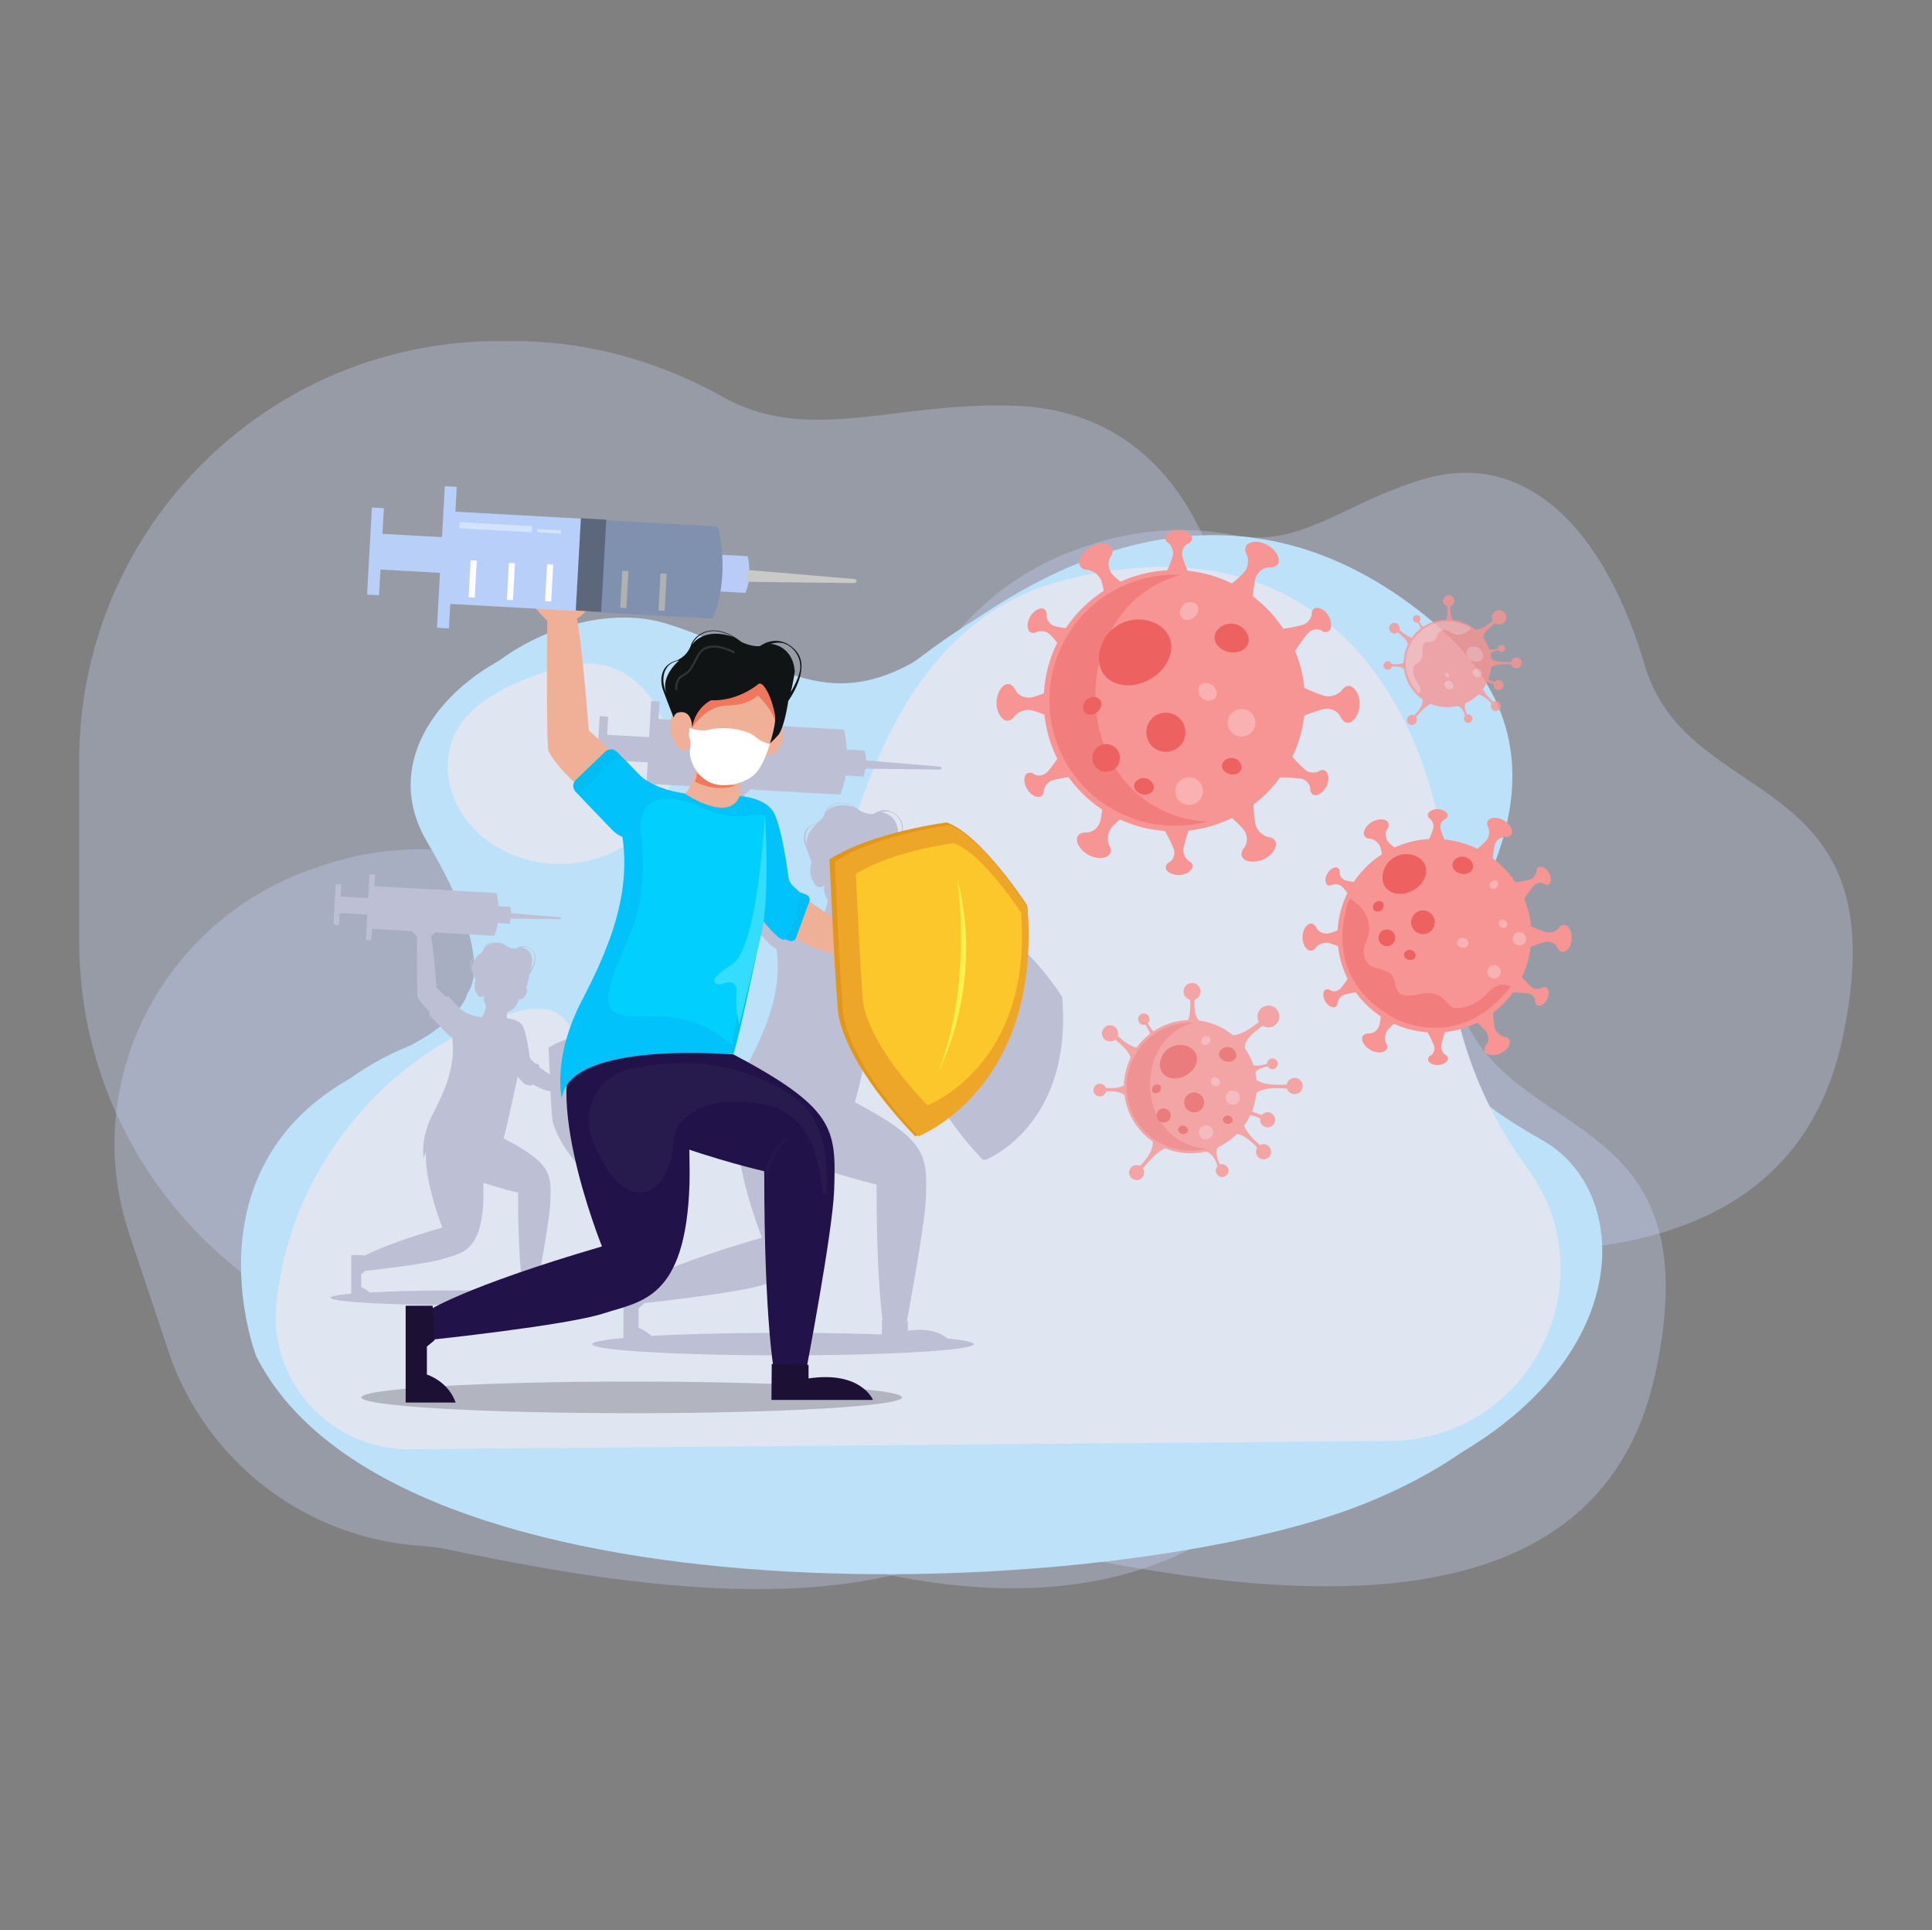 <svg xmlns="http://www.w3.org/2000/svg" viewBox="0 0 911 910"><rect x="0" y="0" width="911" height="910" fill="#808080" stroke="none"/><defs><style>.cls-1{isolation:isolate;}.cls-2{fill:#ccdafd;opacity:0.3;}.cls-3{fill:#bde1f9;}.cls-4{fill:#dfe5f1;}.cls-20,.cls-4,.cls-5{mix-blend-mode:multiply;}.cls-5{fill:#bdbfd4;}.cls-6{fill:#f0b097;}.cls-7{fill:#ef775e;}.cls-8{fill:#fff;}.cls-9{fill:#101415;}.cls-10{fill:none;stroke:#333;stroke-linecap:round;stroke-miterlimit:10;}.cls-11{fill:#eeb097;}.cls-12{fill:#b2b4c0;}.cls-13{fill:#e2971a;}.cls-14{fill:#eda628;}.cls-15{fill:#fcc72b;}.cls-16{fill:#fff04f;}.cls-17{fill:#211249;}.cls-18{fill:#1c1034;}.cls-19,.cls-20{fill:#302857;}.cls-19{opacity:0.4;}.cls-20{opacity:0.23;}.cls-21{fill:#00bef4;}.cls-22{fill:#01c2fb;}.cls-23{fill:#01cffe;}.cls-24{fill:#33defc;}.cls-25{fill:#b8cff8;}.cls-26{fill:#b8cff9;}.cls-27{fill:#b9ccf7;}.cls-28{fill:#c9c9c7;}.cls-29{fill:#8091af;}.cls-30{fill:#5c677b;}.cls-31{fill:#fffcff;}.cls-32{fill:#d2e4fc;}.cls-33{fill:#b0b2b1;}.cls-34{fill:#f79594;}.cls-35{fill:#f27d7d;}.cls-36{fill:#ed6160;}.cls-37{fill:#f9b1b2;}.cls-38{opacity:0.8;}</style></defs><title>Batalla</title><g class="cls-1"><g id="Sintomas"><path class="cls-2" d="M37.36,443.89c0,79.57,47.87,150.94,121,182.3A142.64,142.64,0,0,1,175,634.67c135.9,80.78,356.09,197,458.44,25.62s-51.67-186.11-48.16-294.57c3.44-106.39-34.41-171.42-105.8-174.37-57.11-2.37-97.71,18.6-138.53-4.19-30.22-16.88-64-26.35-98.64-26.35H235.2c-109.27,0-197.84,88.57-197.84,197.84Z"/><path class="cls-2" d="M444.88,479.44c16.75,50.21,61.81,85.94,114.59,89.92a95.2,95.2,0,0,1,13,1.92C675.75,593.73,840,620.83,868.57,490.5s-72.15-107-92.88-176.56c-20.33-68.18-58.08-101.39-104-88.16-36.71,10.59-58,32.47-88.71,26.66a135.27,135.27,0,0,0-68.12,4.17l-4.49,1.5A132.22,132.22,0,0,0,426.84,425.4Z"/><path class="cls-2" d="M79.41,637a135.08,135.08,0,0,0,119.05,91.78A99.41,99.41,0,0,1,212,730.66c107.6,22.5,278.77,49.42,309.37-84.74s-74.66-109.65-95.88-181c-20.83-70-60-103.91-108-90-38.36,11.09-60.71,33.71-92.71,27.91a143.59,143.59,0,0,0-71.1,4.68l-4.69,1.57C76.64,433.23,37.17,510.45,60.9,581.53Z"/><path class="cls-2" d="M356.71,637.25c16.76,50.2,61.81,85.94,114.59,89.91a95,95,0,0,1,13,1.92c103.25,22.45,267.45,49.56,296.07-80.78s-72.15-107-92.87-176.56c-20.34-68.18-58.09-101.39-104-88.16-36.71,10.59-58,32.47-88.71,26.66a135.38,135.38,0,0,0-68.12,4.17l-4.49,1.5a132.24,132.24,0,0,0-83.56,167.3Z"/><path class="cls-3" d="M220.32,468.4s14.8-14.8-18.83-71.3,48.43-111.66,100.89-95.51,76.68,49.77,131.84,8.07S574.13,227.6,661.57,298.9s4,156.05,0,177.57,8.07,43,53.81,68.61,45.74,117-72.65,164.12-457.38,59.19-522-70c0,0-37.66-98.21,60.54-138.56C181.31,500.69,217.63,481.85,220.32,468.4Z"/><path class="cls-3" d="M232.12,460.82s14.8-14.8-18.83-71.3S261.72,277.86,314.18,294s76.68,49.78,131.84,8.07S585.92,220,673.37,291.31s4,156.05,0,177.58,8.07,43,53.81,68.6,45.74,117-72.65,164.13-457.39,59.19-522-70c0,0-37.67-98.2,60.54-138.56C193.11,493.1,229.43,474.27,232.12,460.82Z"/><path class="cls-4" d="M193.38,683.26l462-3.9c65.17-.55,103.16-74,65.72-127.37-.62-.89-1.25-1.78-1.89-2.68a194.54,194.54,0,0,1-37-110.24c-.06-3.82,0-7.72.12-11.67,1.95-53.21-33.1-189.49-178.46-154.44s-97.66,297.53-176.18,269-35.05-85-98-60.35c-47.3,18.53-92.77,67.84-99.37,132.91C126.56,651.57,156.13,683.58,193.38,683.26Z"/><path class="cls-4" d="M316.82,361c0,25.58-23.66,46.32-52.85,46.32S211.13,386.58,211.13,361,236,322.84,264,314.68C298.17,304.74,316.82,335.42,316.82,361Z"/><path class="cls-5" d="M500.92,470.68l0,0c0-.2,0-.4,0-.61,0,0-15.13-23.47-26.76-27.64,0,0-24.57,3.07-39,12.29,0,0,.4,8.83.93,19.24-2.72-1.91-5.94-4.11-7.64-5.27v0a1.73,1.73,0,0,0-1-2.23l-2.28-.83c-.91-1.23-3.23-2.28-3.58-4.74-.44-3.07-2.2-16.23-4.83-21.5-2.5-5-10.54-5.65-11.34-5.7a9.8,9.8,0,0,1,.23-4.56,12.57,12.57,0,0,0,4.9-2.91A21.12,21.12,0,0,0,414,419.8c1,.33,3.13.48,4.94-3.64,1.27-2.89.68-4-.18-4.21,1.62-3.49,2.51-9.76,2.54-10,1.57-2.21,4.09-6.64,4.36-10.72a7.84,7.84,0,0,0-2.19-6.36c-5-4.93-9.93-2.29-11.54-1.17-2.68.41-6.23-1.34-6.23-1.34-9-7.05-15.38-2.94-16.75,1a8.59,8.59,0,0,1-4.86,5.15c-6.05,1.66-5.2,7.6-4.61,9.34.47,1.36,2.45,6.48,3.29,8.65a10.53,10.53,0,0,0,.54,8.9c2.2,4.53,4.69,2.53,5.4,1.82a10.24,10.24,0,0,1-.2,1.45,11.58,11.58,0,0,0,1.66,5.55c.06.15.11.3.18.46,0,0-1.26,6.77-3.51,8.07l-.1-.08c-9.34-1.33-13.81-5-15.08-6.22l-.4-.42L367,421.58a2.51,2.51,0,0,0-.31-.26l-2.38-2.49a2.69,2.69,0,0,0-2.83-.66A50.94,50.94,0,0,0,355,411.9s-2.19-28.52-4-37.29a9.93,9.93,0,0,0,2.92-2.52l1.51.08v.17l40.77,2.27a42.37,42.37,0,0,0,2.55-9l8.33.47a17,17,0,0,0,1-3.69l35.2.41a.69.69,0,0,0,.06-1.37l-35-2.94a21.41,21.41,0,0,0-.61-4.62l-8.43-.47a50.92,50.92,0,0,0-1.42-9.44l-37.16-2.06v-.17l-8.45-.47v.12L310.57,339l.46-8.26-4-.22-.94,17-19.81-1.1.48-8.56-4-.22-1.61,29,4,.22.48-8.55,19.8,1.1-1,18.25,4,.22.46-8.14,28.57,1.59a30,30,0,0,0,3.72,4s-.44,41.24.44,43.43c.73,1.82,4.48,6.66,8.5,10.26a2.65,2.65,0,0,0,.41,3.11l12.6,13.11a9,9,0,0,0,3,2.09h0c2.8,19.14-4.42,37-13.38,54.12-10.09,19.3-6.8,32.68-6.8,32.68a10,10,0,0,1,1.59-4.21c-.93,22.16,11.78,53.57,11.78,53.57C322.75,594.15,307.73,601.39,303,604l0-.78H294v27.6c-9.31.83-14.73,1.83-14.73,2.89,0,2.91,40.27,5.27,89.94,5.27s89.94-2.36,89.94-5.27c0-1-4.54-1.89-12.44-2.67-2.9-2.49-8.48-5.14-18.65-3.63v-4.55h-.47c2.14-11.4,8.58-46.54,9-58.24.65-20.11.44-27-33.54-45,1.54-4.37,5.81-24.07,8.27-35.66l1.18-4.9c.25-1.14.46-2.38.64-3.67.18.24,4.42,5.69,6.56,6.12a.77.77,0,0,0,.61-.2l1.4.54a1.74,1.74,0,0,0,2.14-.84c3.83,2.65,9.59,4.39,12.79,5.21.56,10,1.13,19,1.49,20.73.87,4.39,4.82,18.43,25.44,39.93l.74-.31a4.12,4.12,0,0,1,.28.31S505.62,531.14,500.92,470.68Zm-78.05-86a8.4,8.4,0,0,1,2.48,6.16c-.18,2.78-1.93,6-3.18,8.22.85-3.39,1.32-6.81,1.32-6.81-.4-6.56-4.9-9.09-8.12-9.26C417.4,382.5,420.07,381.94,422.87,384.7Zm-41.94,15s-2.39-4.53-.28-8.34c.68-1.22,1.73-2.26,4.4-2.86C385.05,388.53,378.41,394,380.93,399.73Zm32.4,158.7c0,38.11,1.87,56.81,2.88,64.14h-.37l0,6.61c-13.58-.49-29.51-.76-46.55-.76-24.13,0-46,.55-62.18,1.46a16.52,16.52,0,0,0-6-3.76V616.8l2.55-2.15v-.29c8.65-.94,45.46-5.1,56.35-8.66,12.36-4,27.28-4.49,28.53-43.05.06-2.11,0-6.28-.05-11.38C401.76,555.78,413.33,558.43,413.33,558.43ZM389.45,383s3.56-7.82,13.61-2.29C403.06,380.75,394.42,377.07,389.45,383Z"/><path class="cls-5" d="M302,504.47v0l0-.41s-10-15.46-17.63-18.2c0,0-16.18,2-25.72,8.09,0,0,.27,5.82.62,12.68-1.8-1.26-3.92-2.71-5-3.47v0a1.14,1.14,0,0,0-.69-1.47l-1.5-.55c-.6-.81-2.13-1.5-2.36-3.12-.29-2-1.44-10.7-3.18-14.17-1.65-3.29-6.94-3.72-7.47-3.75a6.53,6.53,0,0,1,.15-3,8.19,8.19,0,0,0,3.23-1.91,13.71,13.71,0,0,0,2.39-4.18c.64.21,2.06.31,3.26-2.4.83-1.91.44-2.61-.12-2.77a29.6,29.6,0,0,0,1.67-6.59,15.44,15.44,0,0,0,2.87-7.07A5.09,5.09,0,0,0,251,448a5.65,5.65,0,0,0-7.6-.78,8.54,8.54,0,0,1-4.1-.88c-5.94-4.64-10.14-1.93-11,.68a5.65,5.65,0,0,1-3.2,3.39c-4,1.1-3.42,5-3,6.15.3.9,1.6,4.27,2.16,5.71a6.91,6.91,0,0,0,.36,5.86c1.44,3,3.08,1.67,3.55,1.19a7.08,7.08,0,0,1-.13,1,7.59,7.59,0,0,0,1.09,3.65l.12.31s-.83,4.46-2.31,5.31l-.07,0c-6.15-.88-9.09-3.29-9.93-4.11l-.26-.27-2.84-2.95a1.71,1.71,0,0,0-.2-.18L212,470.32a1.76,1.76,0,0,0-1.86-.44,33.79,33.79,0,0,0-4.27-4.13s-1.45-18.78-2.6-24.56a6.76,6.76,0,0,0,1.92-1.66l1,.05v.11l26.86,1.5a27.81,27.81,0,0,0,1.68-6l5.49.31a11,11,0,0,0,.68-2.43l23.19.27a.45.45,0,0,0,0-.9L241,430.54a14,14,0,0,0-.4-3l-5.55-.31a33.58,33.58,0,0,0-.94-6.22l-24.48-1.36v-.11l-5.57-.31v.08l-27.51-1.53.31-5.44-2.63-.15-.62,11.18-13-.73.32-5.63-2.63-.15-1.06,19.1,2.63.14.31-5.63,13,.72-.67,12,2.62.14.3-5.36,18.82,1a19.76,19.76,0,0,0,2.45,2.62s-.29,27.17.29,28.61c.48,1.2,3,4.39,5.6,6.76a1.76,1.76,0,0,0,.27,2.05l8.3,8.64a6.06,6.06,0,0,0,2,1.37h0c1.84,12.61-2.91,24.36-8.82,35.65-6.64,12.71-4.48,21.53-4.48,21.53a6.61,6.61,0,0,1,1-2.77c-.61,14.59,7.76,35.28,7.76,35.28-24.12,7.06-34,11.82-37.11,13.52l0-.51h-5.89v18.18c-6.13.55-9.71,1.2-9.71,1.9,0,1.92,26.53,3.47,59.25,3.47s59.25-1.55,59.25-3.47c0-.64-3-1.24-8.2-1.76-1.9-1.64-5.58-3.38-12.28-2.39v-3h-.31c1.41-7.51,5.65-30.66,5.9-38.37.43-13.24.29-17.78-22.09-29.65,1-2.89,3.82-15.86,5.44-23.5l.78-3.22c.16-.76.3-1.57.42-2.42.12.15,2.91,3.75,4.33,4a.56.56,0,0,0,.4-.13l.92.35a1.14,1.14,0,0,0,1.41-.55,28.57,28.57,0,0,0,8.42,3.43c.37,6.59.75,12.49,1,13.66.58,2.89,3.18,12.14,16.77,26.3,0,0,.17-.06.48-.2l.19.2S305.06,544.3,302,504.47Zm-51.41-56.63a5.49,5.49,0,0,1,1.63,4.05,14.34,14.34,0,0,1-2.09,5.41c.56-2.23.87-4.48.87-4.48-.26-4.32-3.23-6-5.35-6.1A4.59,4.59,0,0,1,250.55,447.84Zm-27.63,9.9s-1.57-3-.18-5.5a3.85,3.85,0,0,1,2.89-1.89S221.26,453.93,222.92,457.74Zm21.34,104.54c0,25.1,1.24,37.42,1.9,42.25h-.24l0,4.35c-8.94-.31-19.44-.5-30.66-.5-15.89,0-30.32.37-41,1a10.91,10.91,0,0,0-3.95-2.48v-6.13l1.68-1.42v-.19c5.7-.62,30-3.36,37.12-5.7,8.14-2.67,18-3,18.79-28.36.05-1.39,0-4.14,0-7.5C236.65,560.53,244.26,562.28,244.26,562.28ZM228.53,446.74s2.35-5.15,9-1.51C237.5,445.23,231.81,442.81,228.53,446.74Z"/><path class="cls-6" d="M326.38,338.93s-2.52-7.41-9.09-2.43c0,0-3.1,5.47.57,13s7.93,2.27,7.93,2.27a22.51,22.51,0,0,0,2,10.87s-2,11-5.67,11.71c0,0-3.27,10.62,16.38,13.31,0,0,12.87,1.2,12-9.52,0,0-3.31-2.25-1-10.18,0,0,8.4-1.2,11.14-12.6,0,0,4.31,2.94,7.72-4.83s-2.67-6.25-2.83-5.1c0,0,6.95-24.95-10.7-25S333.16,315.13,326.38,338.93Z"/><path class="cls-7" d="M357.32,327.86s-3.67,4.57-14.49,4.76a15.55,15.55,0,0,0-7.35,2,25.86,25.86,0,0,0-9.08,8.42s-1.52-6.09,7.18-13.73c9.31-8.19,6.93.95,23.85-10.87,0,0,12.56,2.9,8.56,23.54C366,342,365.62,336.06,357.32,327.86Z"/><path class="cls-7" d="M328.45,364.12s2.95,4.75,18.35,6.15c0,0-8.38,3.75-19.21-1.83A6.46,6.46,0,0,0,328.45,364.12Z"/><path class="cls-8" d="M324.72,346.71a12,12,0,0,1,.51,7.45,17.46,17.46,0,0,0,6.95,13.14c7.16,5.69,19.69,2,24-2.58s6.82-14,6.82-14a14.31,14.31,0,0,1-6.82-3.37c-3.25-2.87-13.81-5.53-22.65-3.1,0,0-4.93.54-8.34-1.14Z"/><path class="cls-9" d="M377.87,315.23a11.06,11.06,0,0,0-3.1-9c-7.08-7-14.07-3.25-16.36-1.67-3.79.58-8.82-1.9-8.82-1.9-12.76-10-21.8-4.16-23.75,1.46a12.11,12.11,0,0,1-6.88,7.3c-8.57,2.36-7.36,10.77-6.53,13.24s5.2,13.66,5.2,13.66a4.09,4.09,0,0,1,1.47-2.16c7.41-2.51,7.3,6.89,7.3,6.89a17.57,17.57,0,0,1,8.18-12.55,2.43,2.43,0,0,1,1.31-.35c12.53.29,21.57-7.57,21.57-7.57s1.23-1.11,2.81,1c3,3.94,4.51,10,5.19,13.66s-2.39,13.21-2.39,13.21a46.26,46.26,0,0,0,4.1-4.14c2.89-4.24,4.47-15.47,4.52-15.85C373.92,327.3,377.49,321,377.87,315.23Zm-63.44,12s-3.39-6.42-.4-11.82c1-1.73,2.46-3.2,6.23-4.06C320.26,311.4,310.85,319.09,314.43,327.28Zm12.07-23.66s5.05-11.08,19.28-3.24C345.78,300.38,333.54,295.17,326.5,303.62Zm36.73,0c2.88-.71,6.66-1.51,10.63,2.41a11.8,11.8,0,0,1,3.51,8.72c-.25,3.94-2.73,8.52-4.5,11.64,1.21-4.8,1.88-9.65,1.88-9.65C374.18,307.42,367.79,303.83,363.23,303.58Z"/><path class="cls-10" d="M346,307.47c-6.62-3.26-13.55-4.21-16.66,1.25s-3.42,7.77-7.2,9.61-3.26,6.62-3.26,6.62"/><path class="cls-6" d="M250,283.29s4.35,6.21,8.08,9.32c0,0-.62,58.44.62,61.55s8.7,12.44,15.54,17.41L289.15,356s-7.15-8.39-11.5-11.5c0,0-3.11-40.42-5.59-52.85a15,15,0,0,0,6.84-8.7Z"/><path class="cls-11" d="M379.92,423.8s15.55,10.56,18.66,13.05l-1.87,13.68s-15.54-3.11-23-9.33Z"/><ellipse class="cls-12" cx="297.86" cy="658.8" rx="127.45" ry="7.46"/><path class="cls-13" d="M446.45,387.74s-34.82,4.35-55.33,17.4c0,0,3.1,67.77,4.35,74s6.84,26.11,36.06,56.57c0,0,59.68-22.38,52.84-108.8C484.37,426.9,462.92,393.64,446.45,387.74Z"/><path class="cls-14" d="M447.51,389s-33.92,4.31-53.91,17.26c0,0,3,67.2,4.24,73.36s6.67,25.9,35.14,56.1c0,0,58.15-22.19,51.48-107.88C484.46,427.82,463.57,394.84,447.51,389Z"/><path class="cls-15" d="M449.76,397.52s-29.08,3.63-46.21,14.53c0,0,2.6,56.6,3.63,61.79s5.72,21.81,30.12,47.25c0,0,49.84-18.69,44.13-90.86C481.43,430.23,463.52,402.45,449.76,397.52Z"/><path class="cls-16" d="M451.42,414.47s7.46,48.49-8.7,90.15C442.72,504.62,464.48,464.21,451.42,414.47Z"/><path class="cls-17" d="M269,503.06s24.43-33.45,74.7-7.09,50.57,36,49.64,64.91c-.64,19.9-13.68,87.67-13.68,87.67h-14.3s-5-22.39-5-96.37C360.34,552.18,266.77,530.73,269,503.06Z"/><path class="cls-17" d="M277.34,486s31.26-30.71,43.52,0c3.34,8.36,4.62,60.94,4.26,72.19-1.77,54.64-22.91,55.28-40.43,61s-82.46,12.55-82.46,12.55l-.75-13.54s16.62-11.32,82.37-30.57C283.85,587.61,250.94,506.3,277.34,486Z"/><path class="cls-18" d="M363.9,643.06,363.76,660h47.87s-5.52-13.81-30.38-10.13v-6.44Z"/><path class="cls-18" d="M204,615.6l.91,16.24-3.62,3v13.2s9.95,3,13.57,13.2H191.28V615.6Z"/><path class="cls-19" d="M297.49,503.86a123.42,123.42,0,0,1,27.19-2.58A91.39,91.39,0,0,1,366,512c6.18,3.31,12.46,7.58,15.83,12.5,6.49,9.49,9,22.6,7.76,37.38a.88.88,0,0,1-1.76,0c-1.15-14.17-6.26-37.28-27.14-41.12-30.46-5.59-42.3,7.46-42.9,16.17-1.86,27.35-19.27,32.95-31.08,14.92a83.88,83.88,0,0,1-7.37-14.23A24.93,24.93,0,0,1,297.49,503.86Z"/><path class="cls-20" d="M361.27,550s5.6-14.3,12.44-14.3c0,0-8.71,3.73-12.44,21.14Z"/><path class="cls-21" d="M293.11,355.09h.09a13.5,13.5,0,0,1,13.5,13.5v24.93a4,4,0,0,1-4,4H283.58a4,4,0,0,1-4-4V368.59A13.5,13.5,0,0,1,293.11,355.09Z" transform="translate(765.24 444.61) rotate(136.15)"/><path class="cls-21" d="M381.63,424.91l-6.26,17.17a2.46,2.46,0,0,1-3.16,1.47l-2.85-1.1c-3.92-1.43-9.35-14.89-25.85-19.33a5.47,5.47,0,0,1-3.74-7.16h0a8.37,8.37,0,0,1,10.75-5l29.63,10.79A2.47,2.47,0,0,1,381.63,424.91Z"/><path class="cls-22" d="M295.08,359.72h.09a13.5,13.5,0,0,1,13.5,13.5v19.6a4,4,0,0,1-4,4H285.55a4,4,0,0,1-4-4v-19.6a13.5,13.5,0,0,1,13.5-13.5Z" transform="translate(769.99 446.63) rotate(136.15)"/><path class="cls-22" d="M348.84,375.3s12.43.62,16.16,8.08,6.22,26.12,6.84,30.47,5.6,5.59,5.6,8.08-5,21.76-8.08,21.14-9.33-8.71-9.33-8.71-11.19,54.09-14.3,62.8c0,0-77.09-6.84-80.82,20.51,0,0-4.67-19,9.63-46.31s25.49-56,16.79-87l9.45-19.72s5.91,7.12,21.93,9.41c0,0,21.22,14.44,26.16,1"/><path class="cls-23" d="M302.81,384.57a16.77,16.77,0,0,0-.63,7.35c.84,6.47,2.84,27.4-3.39,44-7.46,19.89-20.52,41.65-3.73,42.9s30.95-2.72,50,13.87c0,0,19.65-106.51,15.3-108.37s-12.43,4.35-29.84-3.73C324.07,377.6,307.1,371.62,302.81,384.57Z"/><path class="cls-24" d="M359.15,439.6l-10.51,43.49a43,43,0,0,1-1.36-14.84c.48-6.61-4.43-5.33-6.82-4.34a3.1,3.1,0,0,1-2.81-.15c-3.6-2.2,5.07-7.56,7.12-8.8a10.78,10.78,0,0,0,1.29-1c11.48-9.69,14.59-69.37,14.59-69.37S363.25,420.59,359.15,439.6Z"/><rect class="cls-25" x="207.87" y="229.33" width="5.65" height="66.84" transform="translate(14.92 -11.3) rotate(3.18)"/><rect class="cls-25" x="174.21" y="239.39" width="5.65" height="41.14" transform="translate(14.71 -9.43) rotate(3.18)"/><rect class="cls-25" x="179.15" y="252.46" width="29.46" height="16.86" transform="translate(14.79 -10.36) rotate(3.18)"/><rect class="cls-26" x="212.78" y="242.85" width="60.56" height="43.56" transform="translate(15.07 -13.09) rotate(3.18)"/><path class="cls-27" d="M351.51,279.53l-23-1.28,1-17.3,23,1.28S355,271.12,351.51,279.53Z"/><path class="cls-28" d="M402.85,274.88l-50.7-.59.27-5.59L403,273a1,1,0,0,1,.88,1h0A1,1,0,0,1,402.85,274.88Z"/><path class="cls-29" d="M336.09,291.68l-57.78-3.21L280.73,245l57.78,3.21S344.79,270.55,336.09,291.68Z"/><rect class="cls-30" x="272.67" y="244.66" width="12" height="43.56" transform="translate(15.23 -15.07) rotate(3.18)"/><rect class="cls-31" x="221.42" y="264.23" width="2.9" height="17.45" transform="translate(15.5 -11.96) rotate(3.18)"/><rect class="cls-32" x="232.3" y="231.43" width="2.9" height="34.25" transform="translate(494.9 28.97) rotate(93.18)"/><rect class="cls-32" x="258.16" y="244.83" width="1.52" height="11.28" transform="translate(523.39 5.86) rotate(93.18)"/><rect class="cls-31" x="239.45" y="265.47" width="2.9" height="17.45" transform="translate(15.6 -12.96) rotate(3.18)"/><rect class="cls-31" x="257.48" y="266.1" width="2.9" height="17.45" transform="translate(15.66 -13.96) rotate(3.18)"/><rect class="cls-33" x="292.92" y="269.2" width="2.9" height="17.45" transform="translate(15.89 -15.92) rotate(3.18)"/><rect class="cls-33" x="310.95" y="270.45" width="2.9" height="17.45" transform="translate(15.99 -16.92) rotate(3.18)"/><path class="cls-34" d="M737.51,436a2.82,2.82,0,0,0-2.28,1.34,5.29,5.29,0,0,1-1.66,1.39,6.15,6.15,0,0,1-4.4.8,54.65,54.65,0,0,1-7.22-2.88,45.76,45.76,0,0,0-3.21-12.88,58.74,58.74,0,0,1,4.7-6.42,4.24,4.24,0,0,1,2.59-1.13,3.44,3.44,0,0,1,2,.49,2.28,2.28,0,0,0,2.33.21c1.22-.77,1.29-3.4-.09-5.6s-3.7-3.14-4.92-2.37a2.06,2.06,0,0,0-.84,1.74,3.75,3.75,0,0,1-.44,1.53,4.47,4.47,0,0,1-2.34,2.29,53.52,53.52,0,0,1-7.16,1.48,46,46,0,0,0-10.67-11.34,46.73,46.73,0,0,1,.9-6.23,5.85,5.85,0,0,1,2.32-3.07,4.73,4.73,0,0,1,2.75-.79,3.09,3.09,0,0,0,2.9-1.31c.94-1.73-.74-4.91-3.86-6.6s-6.5-1.24-7.43.49a2.79,2.79,0,0,0,.18,2.64,5.1,5.1,0,0,1,.5,2.1,6.18,6.18,0,0,1-1.24,4.3,42,42,0,0,1-4.33,4,45.15,45.15,0,0,0-15.51-4.44,37.64,37.64,0,0,1-1.86-5.2,4.27,4.27,0,0,1,.46-2.78,3.42,3.42,0,0,1,1.52-1.44,2.28,2.28,0,0,0,1.44-1.84c0-1.44-2.14-2.94-4.74-3s-4.65,1.39-4.67,2.84a2.06,2.06,0,0,0,1,1.65,3.88,3.88,0,0,1,1,1.2,4.52,4.52,0,0,1,.65,3.21,39.76,39.76,0,0,1-2,5.18,45.35,45.35,0,0,0-16.3,4,26,26,0,0,1-2.77-2.4,5.73,5.73,0,0,1-1.44-3.56,4.64,4.64,0,0,1,.75-2.77,3.11,3.11,0,0,0,.37-3.16c-1-1.7-4.59-1.9-7.64-.1s-4.42,4.92-3.42,6.62a2.81,2.81,0,0,0,2.35,1.2,5.25,5.25,0,0,1,2.06.66,6.19,6.19,0,0,1,3,3.28,29.4,29.4,0,0,1,.78,3.45,46,46,0,0,0-13.27,13,30.27,30.27,0,0,1-3.92-.71,4.28,4.28,0,0,1-2.2-1.76,3.47,3.47,0,0,1-.53-2,2.26,2.26,0,0,0-.9-2.15c-1.25-.72-3.61.44-4.91,2.7s-1.05,4.73.2,5.45a2.09,2.09,0,0,0,1.94-.07,3.75,3.75,0,0,1,1.55-.33,4.49,4.49,0,0,1,3.12,1,28.93,28.93,0,0,1,2.67,3.06,45.46,45.46,0,0,0-4.63,17.64,31.61,31.61,0,0,1-4.24,1.42,5.82,5.82,0,0,1-3.8-.61,4.69,4.69,0,0,1-2-2.08,3.11,3.11,0,0,0-2.51-1.95c-2,0-4,2.95-4,6.49s1.92,6.33,3.89,6.35a2.82,2.82,0,0,0,2.25-1.38,5.09,5.09,0,0,1,1.63-1.43,6.18,6.18,0,0,1,4.38-.9,34.93,34.93,0,0,1,4.61,1.6,45.53,45.53,0,0,0,4.52,15.41,42.27,42.27,0,0,1-3.6,4.7,4.32,4.32,0,0,1-2.6,1.11,3.46,3.46,0,0,1-2-.51,2.29,2.29,0,0,0-2.32-.23c-1.23.76-1.32,3.4,0,5.61s3.68,3.16,4.91,2.41a2.09,2.09,0,0,0,.84-1.74,3.78,3.78,0,0,1,.46-1.53,4.54,4.54,0,0,1,2.35-2.27,42.17,42.17,0,0,1,5.8-1.21,46,46,0,0,0,11.77,11.34,30.38,30.38,0,0,1-.64,4.12,5.81,5.81,0,0,1-2.28,3.1,4.67,4.67,0,0,1-2.75.81,3.13,3.13,0,0,0-2.89,1.34c-.92,1.74.8,4.91,3.93,6.56s6.51,1.18,7.43-.56a2.78,2.78,0,0,0-.21-2.63,5.29,5.29,0,0,1-.52-2.11,6.16,6.16,0,0,1,1.2-4.3,29.81,29.81,0,0,1,3-2.87,45,45,0,0,0,15.77,4,54.75,54.75,0,0,1,3.13,6.5,4.27,4.27,0,0,1-.21,2.81,3.49,3.49,0,0,1-1.39,1.58,2.29,2.29,0,0,0-1.27,2c.11,1.44,2.41,2.74,5,2.54s4.5-1.81,4.39-3.25a2.09,2.09,0,0,0-1.16-1.55,3.74,3.74,0,0,1-1.14-1.1,4.52,4.52,0,0,1-.94-3.14,49.35,49.35,0,0,1,1.86-6.5,45.07,45.07,0,0,0,15.14-4.4,41.39,41.39,0,0,1,4.11,4.1,5.74,5.74,0,0,1,1.1,3.68,4.68,4.68,0,0,1-1,2.69,3.13,3.13,0,0,0-.66,3.11c.84,1.78,4.4,2.31,7.61.8s4.85-4.5,4-6.28a2.81,2.81,0,0,0-2.23-1.41,5.14,5.14,0,0,1-2-.85,6.17,6.17,0,0,1-2.72-3.54,52.31,52.31,0,0,1-.7-7,45.91,45.91,0,0,0,9.3-9.53,56.35,56.35,0,0,1,7.5.46,4.27,4.27,0,0,1,2.35,1.56,3.44,3.44,0,0,1,.69,2,2.31,2.31,0,0,0,1.09,2.07c1.31.61,3.57-.76,4.66-3.12s.63-4.81-.68-5.42a2.06,2.06,0,0,0-1.92.25,3.84,3.84,0,0,1-1.52.46,4.53,4.53,0,0,1-3.2-.72,47.55,47.55,0,0,1-4.68-4.72,45.38,45.38,0,0,0,4.1-14.35,53.48,53.48,0,0,1,7-2.38,5.82,5.82,0,0,1,3.78.7,4.69,4.69,0,0,1,1.94,2.12,3.09,3.09,0,0,0,2.47,2c2,.07,4.06-2.86,4.18-6.4S739.47,436.11,737.51,436Z"/><path class="cls-35" d="M712.39,465s-5.15-3.05-10.53,2.8-10.77,7.49-15.45,7.49-4.91-9.36-17.32-6.55-10.3-4-11.7-7-1.17-3.28-8.66-5.39c-4.69-1.32-5.62-5.21-5.66-7.93a9.7,9.7,0,0,1,1-4.19c5.52-12.08-5.3-19.53-7.63-20.58,0,0-16.23,36.92,21.92,56.81C658.32,480.41,688.29,496.56,712.39,465Z"/><path class="cls-36" d="M671.61,407c2.32,4.08,0,9.77-5.18,12.71s-11.25,2-13.57-2.05-.46-10.58,4.72-13.53S669.29,403,671.61,407Z"/><path class="cls-36" d="M694.53,409.13c-.42,2.09-2.91,3.36-5.57,2.83s-4.47-2.66-4.06-4.76,3-3.77,5.66-3.24S695,407,694.53,409.13Z"/><path class="cls-37" d="M692.5,445.17a2.9,2.9,0,0,1-5.53-1.11,2.85,2.85,0,0,1,5.53,1.11Z"/><path class="cls-36" d="M667.51,450.9c-.25,1.21-1.69,1.92-3.22,1.6a2.57,2.57,0,0,1-2.3-2.75,2.84,2.84,0,0,1,5.52,1.15Z"/><path class="cls-36" d="M652.15,425.51a2.9,2.9,0,0,1-4.28,3.68,2.85,2.85,0,0,1,4.28-3.68Z"/><circle class="cls-36" cx="670.98" cy="434.82" r="5.58"/><circle class="cls-36" cx="653.95" cy="442.14" r="3.95"/><path class="cls-37" d="M706.94,434.07a2.32,2.32,0,0,1,3.55,2.79,2.28,2.28,0,0,1-3.55-2.79Z"/><path class="cls-37" d="M706.22,415.65a2.32,2.32,0,0,1-3.43,2.94,2.28,2.28,0,0,1,3.43-2.94Z"/><circle class="cls-37" cx="704.49" cy="458.17" r="3.16"/><circle class="cls-37" cx="716.45" cy="442.58" r="3.16"/><g class="cls-38"><path class="cls-34" d="M716.42,310.46a2.51,2.51,0,0,0-3.5.65,2.46,2.46,0,0,0-.43,1.17l0-.18c-5.78.32-8.27-.61-9.33-1.48-.08-.75-.2-1.49-.35-2.21.13-.44.79-1.31,3.76-1.94l0-.12a1.74,1.74,0,0,0,.52.63,1.65,1.65,0,1,0-.35-2.3,1.62,1.62,0,0,0-.32,1c-.36.11-2.81.85-4.23.43a20.67,20.67,0,0,0-2.64-5.22c-.24-.71-.3-2.95,5.48-7l0,0a3.44,3.44,0,0,0,2.15.5,3.39,3.39,0,1,0-3.72-3,3.53,3.53,0,0,0,.43,1.33c-1.09.91-5.34,4.28-8.19,4.07a20.67,20.67,0,0,0-10.39-4.48c-.65-.51-1.56-2-1.46-6.45l-.19,0a2.51,2.51,0,0,0,1.17-.57,2.64,2.64,0,1,0-2.31.56c0,.56.27,4.18-.67,6.33A20.55,20.55,0,0,0,671,295.55a10.68,10.68,0,0,1-1.72-2.49l-.12.06a1.8,1.8,0,0,0,.5-.73,1.77,1.77,0,1,0-2.27,1.06,1.83,1.83,0,0,0,1.11,0,14.1,14.1,0,0,1,1.45,2.83,20.53,20.53,0,0,0-4.16,4.27c-.83-.06-2.6-.65-5.89-3.58a2.83,2.83,0,0,0,.1-.8,2.5,2.5,0,1,0-2.51,2.49,2.88,2.88,0,0,0,1.63-.52c.83.63,4.24,3.35,4.77,5.57a20.64,20.64,0,0,0-2,8.49c-.42.42-1.77,1.26-5.67.88a1.93,1.93,0,0,0-.42-.68,2,2,0,1,0-.07,2.78,1.94,1.94,0,0,0,.58-1c1,0,4.73-.1,5.75,1.31a20.7,20.7,0,0,0,8.76,14.28c.09.94-.06,3.79-4,7.5l.11.12a2.31,2.31,0,0,0-1.11-.31,2.36,2.36,0,1,0,1.85,1c.45-.54,4.64-5.49,7-6.2a20.84,20.84,0,0,0,12.49,1c.93.16,2.64,1,3.67,4.57a1.84,1.84,0,0,0-.41.69,2,2,0,1,0,1.33-1.25c-.4-.85-1.79-4.1-.49-5.42a21,21,0,0,0,5.77-4c1.26.07,3.25,1,6.28,4.15l.14-.1a2.3,2.3,0,0,0-.46,1.07,2.34,2.34,0,1,0,2.67-2,2.31,2.31,0,0,0-1.45.25c-.46-.37-3.79-3.16-4.94-6a21.56,21.56,0,0,0,2-3.38,26,26,0,0,1,3,1.09l.09-.14a2.28,2.28,0,0,0,0,1.16,2.34,2.34,0,1,0,.44-2.05,24.74,24.74,0,0,1-3.06-1.15,20.43,20.43,0,0,0,1.38-5.69c2.37-2.09,8.72-1.45,9.48-1.36a2.58,2.58,0,0,0,1,1.27,2.52,2.52,0,0,0,2.85-4.16Z"/><path class="cls-37" d="M669.12,327.07s1.76-2.08-.45-4.95a9.3,9.3,0,0,1-2.18-7.53c.36-2.1,4.59-1.49,4.28-7.28s2.58-4.33,4.06-4.72,1.56-.28,3.09-3.49a3.5,3.5,0,0,1,4-1.93,4.5,4.5,0,0,1,1.82.76c5,3.41,9.18-.88,9.84-1.85,0,0-15.36-10.14-27.24,5.48C666.34,301.56,656.76,313.79,669.12,327.07Z"/><ellipse class="cls-37" cx="695.46" cy="308.41" rx="3.35" ry="4.14" transform="translate(59.69 726.24) rotate(-57.23)"/><path class="cls-37" d="M697.89,315.82a1.91,1.91,0,1,1-2.87,2.4c-.82-1-.75-1.77.05-2.44A1.92,1.92,0,0,1,697.89,315.82Z"/><ellipse class="cls-37" cx="683.22" cy="323.05" rx="1.87" ry="2.31" transform="translate(-24.9 587.09) rotate(-45.76)"/><ellipse class="cls-37" cx="682.42" cy="318.4" rx="0.85" ry="1.06" transform="translate(-21.81 585.11) rotate(-45.76)"/></g><path class="cls-34" d="M636,323.39a3.79,3.79,0,0,0-3.07,1.8,7,7,0,0,1-2.24,1.88,8.33,8.33,0,0,1-5.93,1.08,75.12,75.12,0,0,1-9.74-3.88,61.33,61.33,0,0,0-4.33-17.37c1.33-2,4.66-7,6.35-8.66a5.77,5.77,0,0,1,3.48-1.52,4.65,4.65,0,0,1,2.76.66,3,3,0,0,0,3.13.28c1.65-1,1.75-4.59-.11-7.56s-5-4.22-6.64-3.19a2.77,2.77,0,0,0-1.12,2.36,5.21,5.21,0,0,1-.6,2.06,6.12,6.12,0,0,1-3.15,3.09,72.38,72.38,0,0,1-9.67,2,62.05,62.05,0,0,0-14.38-15.29,62,62,0,0,1,1.22-8.39,7.87,7.87,0,0,1,3.12-4.14,6.32,6.32,0,0,1,3.72-1.06c1.82,0,3.27-.59,3.91-1.77,1.26-2.34-1-6.62-5.21-8.9s-8.76-1.67-10,.66a3.76,3.76,0,0,0,.24,3.55,7,7,0,0,1,.68,2.85,8.28,8.28,0,0,1-1.68,5.79,56.08,56.08,0,0,1-5.84,5.36,60.9,60.9,0,0,0-20.9-6,54.56,54.56,0,0,1-2.52-7,5.71,5.71,0,0,1,.63-3.74,4.6,4.6,0,0,1,2.06-2,3.08,3.08,0,0,0,1.94-2.47c0-2-2.9-4-6.41-4s-6.26,1.88-6.29,3.83a2.8,2.8,0,0,0,1.36,2.22,5.1,5.1,0,0,1,1.41,1.62,6.1,6.1,0,0,1,.87,4.33,53.51,53.51,0,0,1-2.62,7,61.26,61.26,0,0,0-22,5.36,37,37,0,0,1-3.74-3.23,7.86,7.86,0,0,1-1.94-4.81,6.4,6.4,0,0,1,1-3.74c.94-1.56,1.19-3.1.51-4.26-1.35-2.29-6.19-2.56-10.31-.13s-6,6.63-4.61,8.92a3.8,3.8,0,0,0,3.16,1.63,7,7,0,0,1,2.79.89,8.27,8.27,0,0,1,4.09,4.42,36.12,36.12,0,0,1,1.06,4.65,62,62,0,0,0-17.9,17.59,40.21,40.21,0,0,1-5.28-1,5.73,5.73,0,0,1-3-2.37,4.56,4.56,0,0,1-.7-2.75,3.09,3.09,0,0,0-1.22-2.9c-1.69-1-4.88.6-6.63,3.64s-1.41,6.38.28,7.36a2.82,2.82,0,0,0,2.61-.11,5,5,0,0,1,2.1-.44,6.07,6.07,0,0,1,4.2,1.35,38.24,38.24,0,0,1,3.6,4.12,61.17,61.17,0,0,0-6.25,23.79,45.38,45.38,0,0,1-5.72,1.92,7.85,7.85,0,0,1-5.11-.83,6.31,6.31,0,0,1-2.68-2.8c-.85-1.61-2-2.62-3.38-2.63-2.66,0-5.4,4-5.45,8.75s2.6,8.53,5.25,8.56a3.81,3.81,0,0,0,3-1.87,7,7,0,0,1,2.2-1.92,8.28,8.28,0,0,1,5.9-1.22,49,49,0,0,1,6.23,2.17,61.28,61.28,0,0,0,6.09,20.77,56.27,56.27,0,0,1-4.86,6.33,5.74,5.74,0,0,1-3.5,1.5,4.71,4.71,0,0,1-2.75-.69,3.07,3.07,0,0,0-3.13-.3c-1.66,1-1.79,4.57.06,7.56s4.95,4.27,6.61,3.24a2.78,2.78,0,0,0,1.14-2.34,5.17,5.17,0,0,1,.61-2.06A6.12,6.12,0,0,1,496,368a57.84,57.84,0,0,1,7.82-1.62,61.83,61.83,0,0,0,15.87,15.28,41.82,41.82,0,0,1-.87,5.56,7.81,7.81,0,0,1-3.08,4.18,6.26,6.26,0,0,1-3.7,1.09c-1.82,0-3.27.63-3.9,1.81-1.24,2.35,1.07,6.62,5.3,8.85s8.78,1.59,10-.76a3.8,3.8,0,0,0-.28-3.55,6.93,6.93,0,0,1-.71-2.84,8.3,8.3,0,0,1,1.62-5.8,42.22,42.22,0,0,1,4-3.87,61.05,61.05,0,0,0,21.26,5.44,71.55,71.55,0,0,1,4.22,8.76,5.74,5.74,0,0,1-.29,3.79,4.5,4.5,0,0,1-1.87,2.13,3.09,3.09,0,0,0-1.71,2.64c.15,1.95,3.25,3.69,6.74,3.43s6.07-2.44,5.92-4.38a2.78,2.78,0,0,0-1.55-2.1,5,5,0,0,1-1.55-1.48,6.07,6.07,0,0,1-1.26-4.24,66,66,0,0,1,2.5-8.75,61.12,61.12,0,0,0,20.41-5.93,56.46,56.46,0,0,1,5.55,5.51,7.82,7.82,0,0,1,1.48,5,6.29,6.29,0,0,1-1.34,3.62c-1.08,1.47-1.47,3-.89,4.2,1.13,2.4,5.93,3.12,10.25,1.08s6.54-6.06,5.41-8.47a3.82,3.82,0,0,0-3-1.91,7,7,0,0,1-2.69-1.13,8.36,8.36,0,0,1-3.67-4.78,67.28,67.28,0,0,1-.94-9.39,61.51,61.51,0,0,0,12.53-12.84,75.59,75.59,0,0,1,10.11.62,5.76,5.76,0,0,1,3.17,2.1,4.68,4.68,0,0,1,.94,2.68,3.06,3.06,0,0,0,1.47,2.78c1.76.82,4.8-1,6.28-4.2s.84-6.49-.92-7.31a2.79,2.79,0,0,0-2.59.34,5.2,5.2,0,0,1-2,.62,6.14,6.14,0,0,1-4.31-1,65.71,65.71,0,0,1-6.32-6.37,60.89,60.89,0,0,0,5.53-19.35,71.37,71.37,0,0,1,9.48-3.2,7.87,7.87,0,0,1,5.1.94,6.3,6.3,0,0,1,2.61,2.86c.82,1.62,2,2.66,3.33,2.71,2.65.09,5.48-3.86,5.64-8.64S638.63,323.48,636,323.39Z"/><path class="cls-35" d="M516.54,328.19c0-27.4,15.05-50.44,40.33-57.18-1,0-1.9-.07-2.86-.07a59.18,59.18,0,1,0,15.28,116.35C537.93,385.8,516.54,359.91,516.54,328.19Z"/><path class="cls-36" d="M550.81,299.26c3.83,6.75,0,16.16-8.57,21s-18.62,3.34-22.45-3.41-.76-17.5,7.8-22.37S547,292.51,550.81,299.26Z"/><path class="cls-36" d="M588.73,302.72c-.7,3.47-4.82,5.57-9.22,4.69s-7.4-4.4-6.71-7.87,5-6.25,9.36-5.37S589.42,299.26,588.73,302.72Z"/><path class="cls-36" d="M585.37,362.35c-.4,2-2.77,3.2-5.3,2.69s-4.25-2.53-3.85-4.52,2.85-3.59,5.37-3.09S585.77,360.36,585.37,362.35Z"/><path class="cls-37" d="M565.78,323.15c1.25-1.59,3.91-1.6,5.94,0s2.65,4.18,1.4,5.77-4.17,1.92-6.19.33S564.52,324.75,565.78,323.15Z"/><path class="cls-36" d="M544,371.84c-.41,2-2.8,3.17-5.32,2.64s-4.23-2.57-3.81-4.55,2.88-3.57,5.4-3S544.44,369.86,544,371.84Z"/><path class="cls-37" d="M564.28,285.09c1.33,1.54.82,4.15-1.14,5.83s-4.61,1.8-5.93.26-1.08-4.46.87-6.14S563,283.55,564.28,285.09Z"/><path class="cls-36" d="M518.61,329.82c1.32,1.54.81,4.15-1.14,5.83s-4.62,1.8-5.94.26-1.08-4.46.88-6.14S517.28,328.28,518.61,329.82Z"/><circle class="cls-36" cx="549.76" cy="345.24" r="9.23"/><circle class="cls-36" cx="521.58" cy="357.34" r="6.53"/><circle class="cls-37" cx="560.7" cy="372.97" r="6.53"/><circle class="cls-37" cx="585.43" cy="340.74" r="6.53"/><g class="cls-38"><path class="cls-34" d="M612.65,508.83a3.83,3.83,0,0,0-5.32,1,3.75,3.75,0,0,0-.65,1.78l0-.27c-8.79.48-12.56-.92-14.18-2.25a30.74,30.74,0,0,0-.52-3.35c.2-.68,1.2-2,5.71-3l0-.18a2.48,2.48,0,0,0,.78,1,2.52,2.52,0,1,0-1-2c-.55.17-4.27,1.3-6.42.65a31.16,31.16,0,0,0-4-7.91c-.36-1.09-.45-4.49,8.32-10.65l0-.07a5.07,5.07,0,0,0,3.26.77,5.15,5.15,0,1,0-5.65-4.59,5.07,5.07,0,0,0,.66,2c-1.67,1.39-8.12,6.5-12.44,6.19a31.1,31.1,0,0,0-15.77-6.8c-1-.79-2.37-3.08-2.22-9.8l-.29,0a3.88,3.88,0,0,0,1.78-.88,4,4,0,1,0-5.65-.45,4,4,0,0,0,2.15,1.3c.06.86.4,6.35-1,9.61a31.21,31.21,0,0,0-16.3,5.29,16.83,16.83,0,0,1-2.62-3.78l-.17.08a2.57,2.57,0,0,0,.75-1.09,2.68,2.68,0,1,0-3.44,1.6,2.76,2.76,0,0,0,1.68.05,20.61,20.61,0,0,1,2.2,4.3,31.67,31.67,0,0,0-6.31,6.46c-1.26-.08-4-1-8.94-5.43a4.38,4.38,0,0,0,.16-1.21,3.8,3.8,0,1,0-3.82,3.78,4.42,4.42,0,0,0,2.48-.78c1.25.95,6.44,5.07,7.24,8.45a31.27,31.27,0,0,0-3.1,12.88c-.64.65-2.69,1.91-8.6,1.33a3.07,3.07,0,0,0-.64-1,3,3,0,1,0-.1,4.22,3,3,0,0,0,.86-1.58c1.47-.06,7.19-.15,8.74,2a31.42,31.42,0,0,0,13.3,21.67c.13,1.43-.09,5.75-6,11.39l.17.18a3.42,3.42,0,0,0-1.69-.47,3.54,3.54,0,1,0,2.82,1.51c.68-.81,7-8.33,10.65-9.41a31.58,31.58,0,0,0,19,1.55c1.41.24,4,1.47,5.58,6.93a3,3,0,0,0-.63,1.06A3,3,0,1,0,577,549a2.93,2.93,0,0,0-1.78,0c-.6-1.28-2.71-6.23-.74-8.23a31.42,31.42,0,0,0,8.75-6.08c1.92.1,4.94,1.5,9.54,6.29l.2-.15a3.51,3.51,0,0,0-.68,1.62,3.56,3.56,0,1,0,1.84-2.6c-.69-.56-5.74-4.81-7.5-9.12a31.64,31.64,0,0,0,3-5.12,40,40,0,0,1,4.55,1.66l.13-.22a3.61,3.61,0,0,0,0,1.76,3.55,3.55,0,1,0,2.56-4.32,3.45,3.45,0,0,0-1.88,1.21,38.28,38.28,0,0,1-4.64-1.75,31,31,0,0,0,2.08-8.64c3.61-3.16,13.24-2.19,14.39-2.06a3.83,3.83,0,1,0,5.79-4.39Z"/><path class="cls-35" d="M542.29,511.32c0-14,7.68-25.72,20.56-29.15-.48,0-1,0-1.46,0a30.17,30.17,0,1,0,7.79,59.32C553.2,540.69,542.29,527.49,542.29,511.32Z"/><path class="cls-36" d="M563.62,496.29c2,3.44,0,8.25-4.37,10.73s-9.49,1.7-11.45-1.74-.38-8.92,4-11.41S561.66,492.85,563.62,496.29Z"/><path class="cls-36" d="M583,498.06c-.35,1.77-2.46,2.84-4.7,2.39s-3.77-2.24-3.42-4a4.18,4.18,0,0,1,8.12,1.62Z"/><path class="cls-36" d="M581.24,528.46a2.45,2.45,0,0,1-4.67-.93,2.4,2.4,0,0,1,4.67.93Z"/><path class="cls-37" d="M571.25,508.48a2.44,2.44,0,0,1,3.74,2.94,2.4,2.4,0,0,1-3.74-2.94Z"/><path class="cls-36" d="M560.16,533.3a2.45,2.45,0,0,1-4.66-1,2.4,2.4,0,0,1,4.66,1Z"/><path class="cls-37" d="M570.49,489.07a2.45,2.45,0,0,1-3.61,3.1,2.4,2.4,0,0,1,3.61-3.1Z"/><path class="cls-36" d="M547.2,511.88a2.45,2.45,0,0,1-3.61,3.1,2.4,2.4,0,0,1,3.61-3.1Z"/><circle class="cls-36" cx="563.08" cy="519.74" r="4.71"/><circle class="cls-36" cx="548.72" cy="525.91" r="3.33"/><circle class="cls-37" cx="568.66" cy="533.87" r="3.33"/><circle class="cls-37" cx="581.27" cy="517.44" r="3.33"/></g></g></g></svg>
